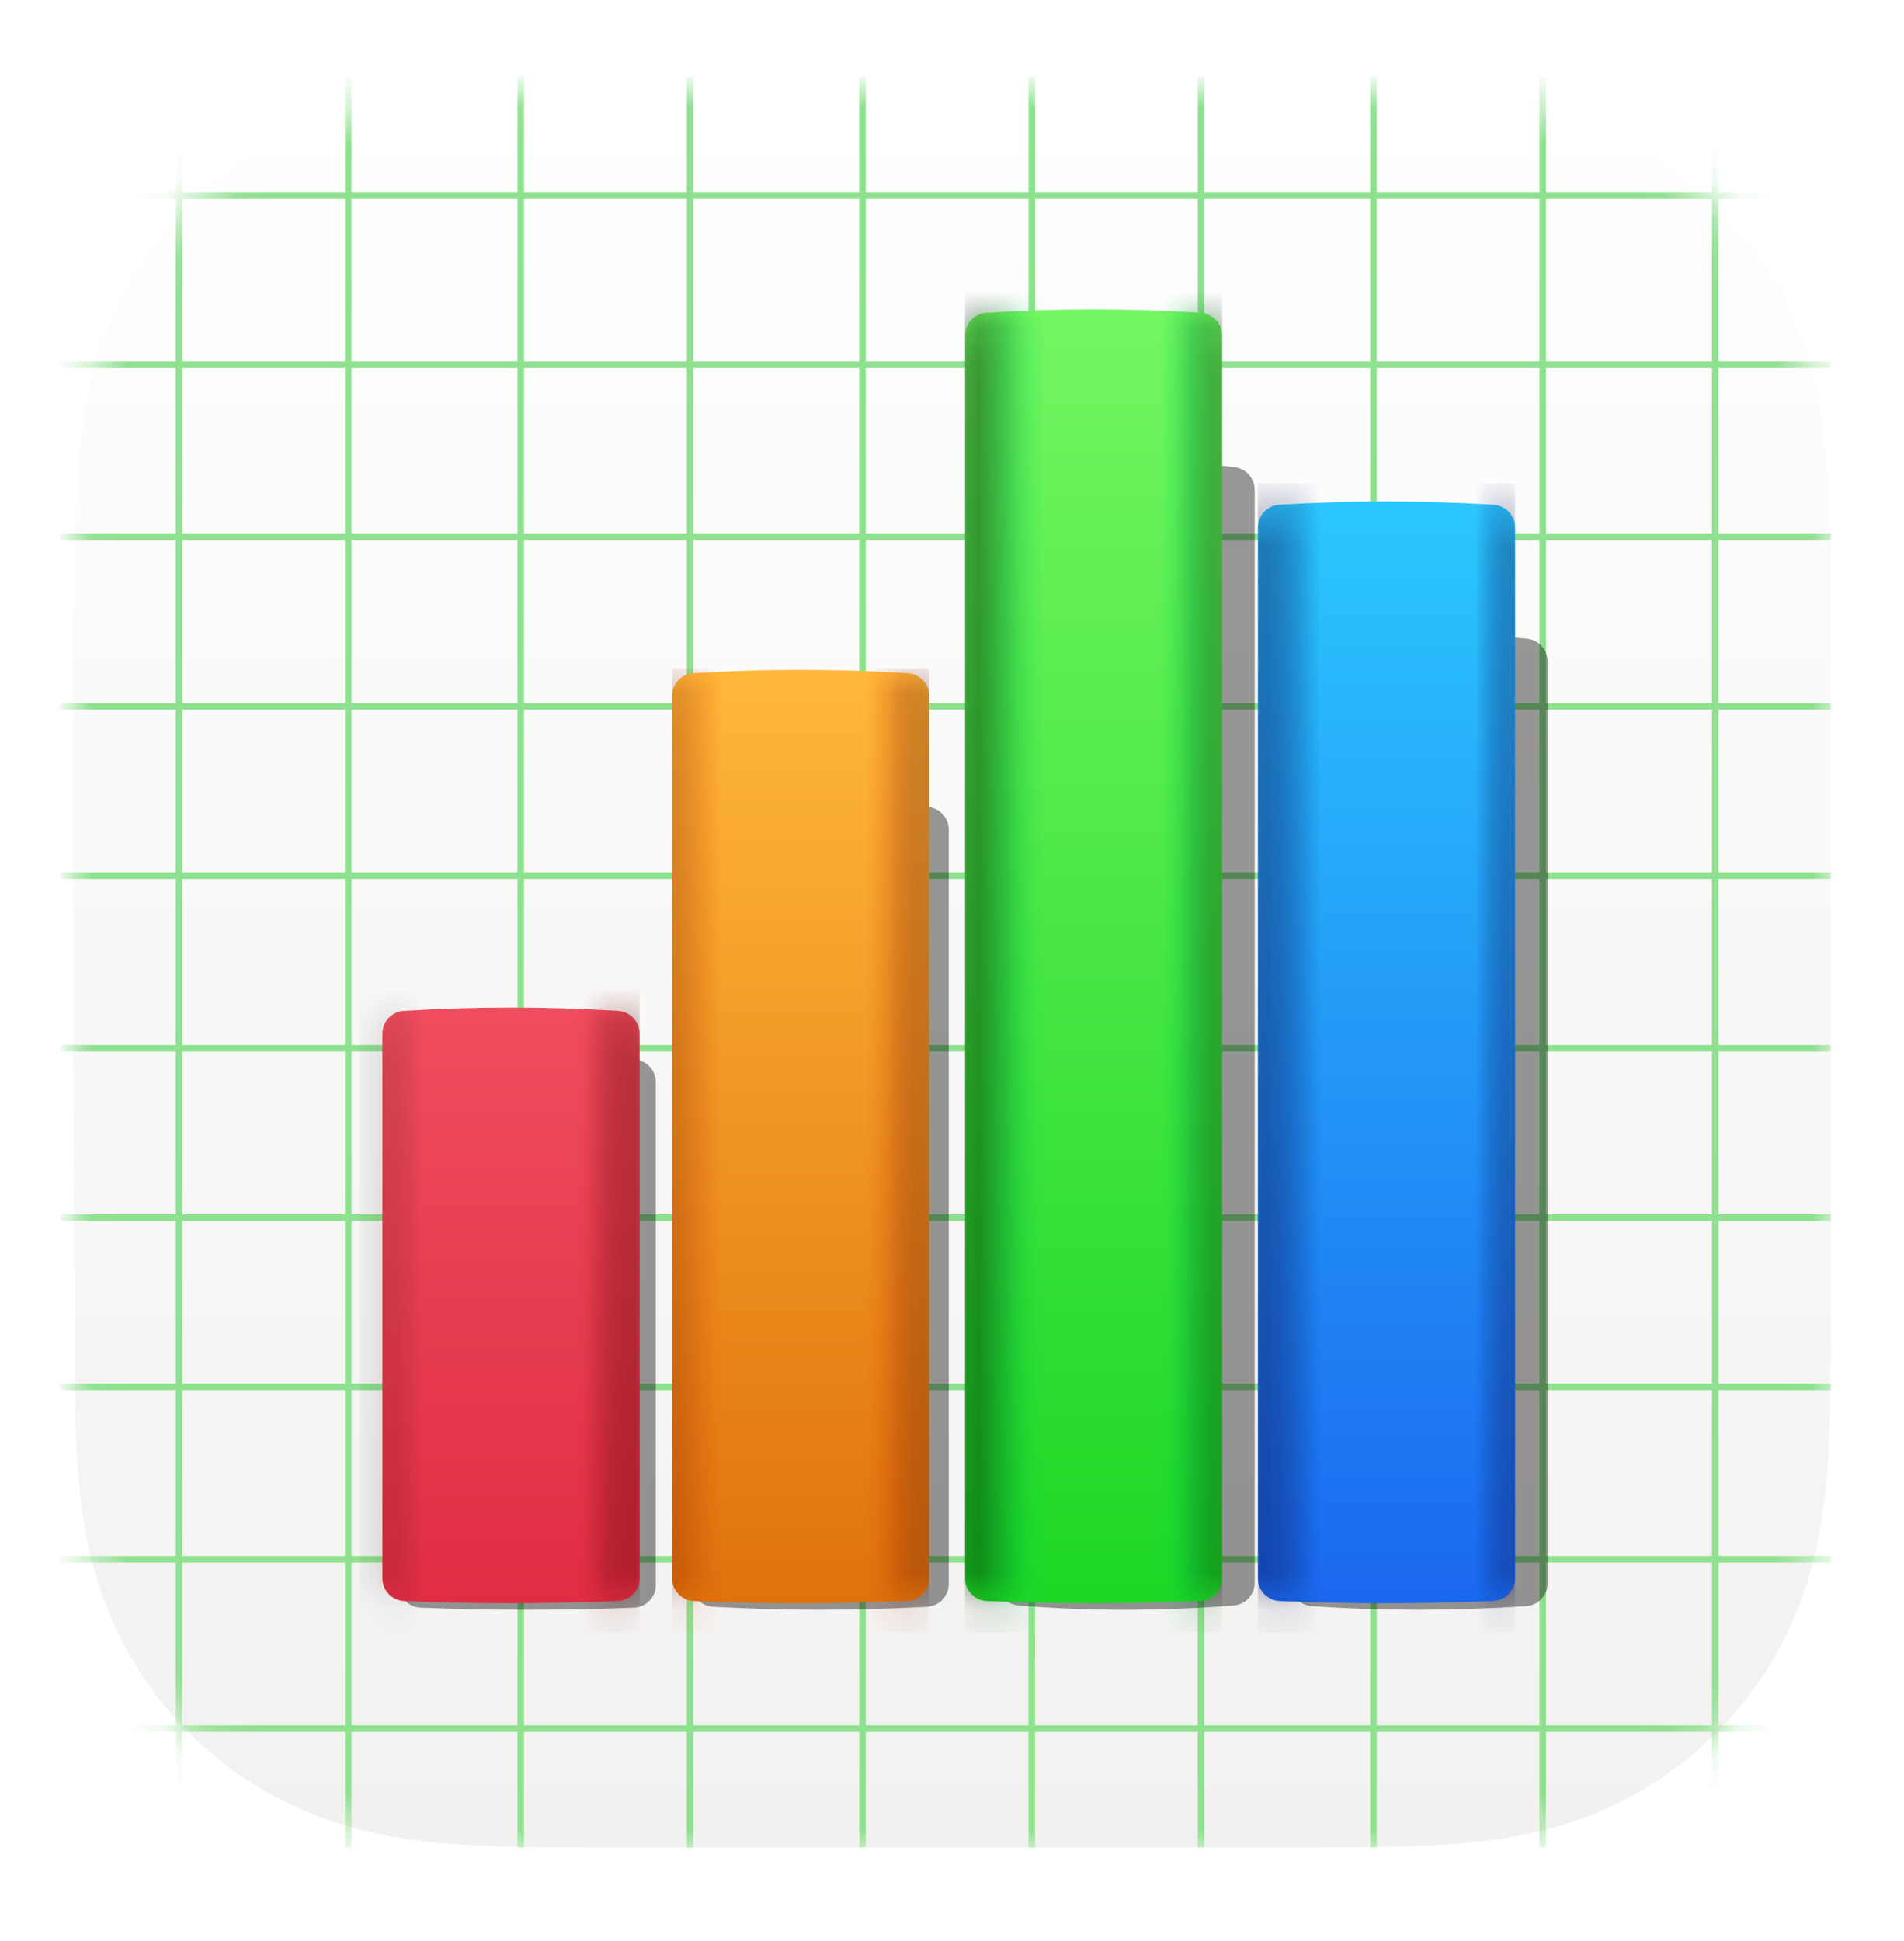 <svg width="52" height="53" viewBox="0 0 52 53" fill="none" xmlns="http://www.w3.org/2000/svg">
<g filter="url(#filter0_d_98_461)">
<path d="M49.997 15.24C49.994 14.759 49.989 14.28 49.975 13.8C49.947 12.754 49.886 11.699 49.7 10.665C49.511 9.616 49.203 8.64 48.717 7.686C48.24 6.75 47.617 5.892 46.873 5.149C46.129 4.406 45.272 3.783 44.335 3.306C43.38 2.82 42.403 2.512 41.353 2.324C40.319 2.138 39.264 2.077 38.218 2.048C37.738 2.035 37.257 2.03 36.777 2.027C36.207 2.023 35.637 2.024 35.067 2.024L28.446 2H23.495L16.992 2.024C16.421 2.024 15.849 2.023 15.278 2.027C14.797 2.03 14.316 2.035 13.835 2.048C12.786 2.077 11.729 2.138 10.692 2.324C9.641 2.513 8.662 2.82 7.706 3.306C6.767 3.783 5.908 4.406 5.163 5.149C4.418 5.892 3.793 6.749 3.315 7.686C2.828 8.64 2.52 9.617 2.33 10.666C2.144 11.7 2.083 12.754 2.054 13.8C2.041 14.28 2.036 14.76 2.033 15.24C2.029 15.809 2 16.517 2 17.087V23.5V28.505L2.03 35.054C2.03 35.625 2.029 36.195 2.033 36.766C2.036 37.247 2.041 37.727 2.054 38.208C2.083 39.255 2.144 40.311 2.331 41.347C2.52 42.397 2.828 43.375 3.315 44.329C3.793 45.267 4.417 46.126 5.163 46.87C5.908 47.614 6.767 48.238 7.706 48.716C8.662 49.202 9.641 49.51 10.694 49.699C11.73 49.885 12.787 49.947 13.835 49.975C14.316 49.988 14.797 49.993 15.278 49.997C15.849 50 16.421 50 16.992 50H23.554H28.517H35.067C35.637 50 36.207 50 36.777 49.997C37.257 49.993 37.738 49.988 38.218 49.975C39.264 49.947 40.319 49.885 41.354 49.699C42.404 49.51 43.381 49.202 44.334 48.716C45.272 48.238 46.129 47.615 46.873 46.87C47.617 46.126 48.24 45.268 48.717 44.33C49.203 43.375 49.511 42.397 49.7 41.346C49.886 40.31 49.947 39.255 49.975 38.208C49.989 37.727 49.994 37.246 49.997 36.766C50 36.195 50 35.625 50 35.054C50 35.054 50 28.62 50 28.505V23.495C50 23.41 50 16.949 50 16.949C50 16.379 50 15.809 49.997 15.24Z" fill="url(#paint0_linear_98_461)"/>
<mask id="mask0_98_461" style="mask-type:alpha" maskUnits="userSpaceOnUse" x="2" y="2" width="48" height="48">
<path d="M49.997 15.24C49.994 14.759 49.989 14.28 49.975 13.8C49.947 12.754 49.886 11.699 49.7 10.665C49.511 9.616 49.203 8.64 48.717 7.686C48.24 6.75 47.617 5.892 46.873 5.149C46.129 4.406 45.272 3.783 44.335 3.306C43.38 2.82 42.403 2.512 41.353 2.324C40.319 2.138 39.264 2.077 38.218 2.048C37.738 2.035 37.257 2.03 36.777 2.027C36.207 2.023 35.637 2.024 35.067 2.024L28.446 2H23.495L16.992 2.024C16.421 2.024 15.849 2.023 15.278 2.027C14.797 2.03 14.316 2.035 13.835 2.048C12.786 2.077 11.729 2.138 10.692 2.324C9.641 2.513 8.662 2.82 7.706 3.306C6.767 3.783 5.908 4.406 5.163 5.149C4.418 5.892 3.793 6.749 3.315 7.686C2.828 8.64 2.52 9.617 2.33 10.666C2.144 11.7 2.083 12.754 2.054 13.8C2.041 14.28 2.036 14.76 2.033 15.24C2.029 15.809 2 16.517 2 17.087V23.5V28.505L2.03 35.054C2.03 35.625 2.029 36.195 2.033 36.766C2.036 37.247 2.041 37.727 2.054 38.208C2.083 39.255 2.144 40.311 2.331 41.347C2.52 42.397 2.828 43.375 3.315 44.329C3.793 45.267 4.417 46.126 5.163 46.87C5.908 47.614 6.767 48.238 7.706 48.716C8.662 49.202 9.641 49.51 10.694 49.699C11.73 49.885 12.787 49.947 13.835 49.975C14.316 49.988 14.797 49.993 15.278 49.997C15.849 50 16.421 50 16.992 50H23.554H28.517H35.067C35.637 50 36.207 50 36.777 49.997C37.257 49.993 37.738 49.988 38.218 49.975C39.264 49.947 40.319 49.885 41.354 49.699C42.404 49.51 43.381 49.202 44.334 48.716C45.272 48.238 46.129 47.615 46.873 46.87C47.617 46.126 48.24 45.268 48.717 44.33C49.203 43.375 49.511 42.397 49.7 41.346C49.886 40.31 49.947 39.255 49.975 38.208C49.989 37.727 49.994 37.246 49.997 36.766C50 36.195 50 35.625 50 35.054C50 35.054 50 28.62 50 28.505V23.495C50 23.41 50 16.949 50 16.949C50 16.379 50 15.809 49.997 15.24Z" fill="white"/>
</mask>
<g mask="url(#mask0_98_461)">
<path d="M4.889 1.645V50" stroke="#8EE18F" stroke-width="0.178"/>
<path d="M9.511 1.645V50" stroke="#8EE18F" stroke-width="0.178"/>
<path d="M18.844 1.645V50" stroke="#8EE18F" stroke-width="0.178"/>
<path d="M14.222 1.645V50" stroke="#8EE18F" stroke-width="0.178"/>
<path d="M23.556 1.645V50" stroke="#8EE18F" stroke-width="0.178"/>
<path d="M42.133 1.645V50" stroke="#8EE18F" stroke-width="0.178"/>
<path d="M28.178 1.645V50" stroke="#8EE18F" stroke-width="0.178"/>
<path d="M46.844 1.645V50" stroke="#8EE18F" stroke-width="0.178"/>
<path d="M37.511 1.645V50" stroke="#8EE18F" stroke-width="0.178"/>
<path d="M32.8 1.645V50" stroke="#8EE18F" stroke-width="0.178"/>
<path d="M50 4.889H1.644" stroke="#8EE18F" stroke-width="0.178"/>
<path d="M50 9.511H1.644" stroke="#8EE18F" stroke-width="0.178"/>
<path d="M50 18.844H1.644" stroke="#8EE18F" stroke-width="0.178"/>
<path d="M50 14.222H1.644" stroke="#8EE18F" stroke-width="0.178"/>
<path d="M50 23.467H1.644" stroke="#8EE18F" stroke-width="0.178"/>
<path d="M50 42.133H1.644" stroke="#8EE18F" stroke-width="0.178"/>
<path d="M50 28.178H1.644" stroke="#8EE18F" stroke-width="0.178"/>
<path d="M50 46.755H1.644" stroke="#8EE18F" stroke-width="0.178"/>
<path d="M50 37.422H1.644" stroke="#8EE18F" stroke-width="0.178"/>
<path d="M50 32.8H1.644" stroke="#8EE18F" stroke-width="0.178"/>
</g>
<g opacity="0.4" filter="url(#filter1_f_98_461)">
<path fill-rule="evenodd" clip-rule="evenodd" d="M11.475 28.483C12.45 28.427 13.425 28.399 14.4 28.399C15.375 28.399 16.35 28.427 17.325 28.483C17.654 28.502 17.911 28.775 17.911 29.105V42.833C17.911 43.167 17.646 43.442 17.312 43.455C16.315 43.492 15.333 43.511 14.367 43.511C13.407 43.511 12.447 43.492 11.487 43.455C11.153 43.443 10.889 43.168 10.889 42.834V29.105C10.889 28.775 11.146 28.502 11.475 28.483Z" fill="black"/>
</g>
<g opacity="0.4" filter="url(#filter2_f_98_461)">
<path fill-rule="evenodd" clip-rule="evenodd" d="M19.459 21.591C20.439 21.508 21.42 21.467 22.4 21.467C23.38 21.467 24.361 21.508 25.341 21.591C25.663 21.618 25.911 21.887 25.911 22.211V42.808C25.911 43.138 25.653 43.411 25.323 43.429C24.322 43.484 23.337 43.511 22.367 43.511C21.403 43.511 20.44 43.484 19.476 43.43C19.147 43.412 18.889 43.139 18.889 42.809V22.211C18.889 21.887 19.137 21.618 19.459 21.591Z" fill="black"/>
</g>
<g opacity="0.4" filter="url(#filter3_f_98_461)">
<path fill-rule="evenodd" clip-rule="evenodd" d="M27.792 12.313C28.78 12.194 29.768 12.134 30.756 12.134C31.744 12.134 32.731 12.194 33.719 12.313C34.032 12.351 34.267 12.616 34.267 12.931V42.773C34.267 43.098 34.017 43.368 33.693 43.394C32.687 43.472 31.697 43.512 30.722 43.512C29.754 43.512 28.785 43.473 27.817 43.395C27.494 43.369 27.244 43.099 27.244 42.775V12.931C27.244 12.616 27.48 12.351 27.792 12.313Z" fill="black"/>
</g>
<g opacity="0.4" filter="url(#filter4_f_98_461)">
<path fill-rule="evenodd" clip-rule="evenodd" d="M35.803 16.996C36.788 16.895 37.772 16.845 38.756 16.845C39.74 16.845 40.724 16.895 41.708 16.996C42.025 17.028 42.267 17.296 42.267 17.615V42.791C42.267 43.118 42.013 43.39 41.686 43.412C40.682 43.478 39.694 43.511 38.722 43.511C37.756 43.511 36.791 43.479 35.825 43.413C35.498 43.391 35.245 43.119 35.245 42.792V17.615C35.245 17.296 35.486 17.028 35.803 16.996Z" fill="black"/>
</g>
<path fill-rule="evenodd" clip-rule="evenodd" d="M11.028 27.157C12.004 27.097 12.98 27.066 13.956 27.066C14.931 27.066 15.907 27.097 16.883 27.157C17.211 27.177 17.467 27.449 17.467 27.778V42.651C17.467 42.985 17.203 43.26 16.869 43.273C15.872 43.313 14.889 43.333 13.922 43.333C12.962 43.333 12.002 43.313 11.041 43.274C10.708 43.26 10.444 42.986 10.444 42.652V27.778C10.444 27.449 10.7 27.177 11.028 27.157Z" fill="url(#paint1_linear_98_461)"/>
<mask id="mask1_98_461" style="mask-type:alpha" maskUnits="userSpaceOnUse" x="10" y="27" width="8" height="17">
<path fill-rule="evenodd" clip-rule="evenodd" d="M11.028 27.157C12.004 27.097 12.98 27.066 13.956 27.066C14.931 27.066 15.907 27.097 16.883 27.157C17.211 27.177 17.467 27.449 17.467 27.778V42.651C17.467 42.985 17.203 43.26 16.869 43.273C15.872 43.313 14.889 43.333 13.922 43.333C12.962 43.333 12.002 43.313 11.041 43.274C10.708 43.26 10.444 42.986 10.444 42.652V27.778C10.444 27.449 10.7 27.177 11.028 27.157Z" fill="white"/>
</mask>
<g mask="url(#mask1_98_461)">
<path opacity="0.5" fill-rule="evenodd" clip-rule="evenodd" d="M11.511 44.133H9.822L9.822 26.355H11.511V44.133Z" fill="url(#paint2_linear_98_461)"/>
<path fill-rule="evenodd" clip-rule="evenodd" d="M15.778 26.355H17.467V44.133H15.778V26.355Z" fill="url(#paint3_linear_98_461)"/>
</g>
<path fill-rule="evenodd" clip-rule="evenodd" d="M18.939 17.936C19.915 17.876 20.891 17.846 21.867 17.846C22.843 17.846 23.818 17.876 24.794 17.936C25.122 17.957 25.378 18.229 25.378 18.557V42.652C25.378 42.986 25.114 43.26 24.781 43.273C23.783 43.313 22.8 43.334 21.834 43.334C20.873 43.334 19.913 43.314 18.952 43.274C18.619 43.26 18.356 42.986 18.356 42.653V18.557C18.356 18.229 18.611 17.957 18.939 17.936Z" fill="url(#paint4_linear_98_461)"/>
<mask id="mask2_98_461" style="mask-type:alpha" maskUnits="userSpaceOnUse" x="18" y="17" width="8" height="27">
<path fill-rule="evenodd" clip-rule="evenodd" d="M18.939 17.936C19.915 17.876 20.891 17.846 21.867 17.846C22.843 17.846 23.818 17.876 24.794 17.936C25.122 17.957 25.378 18.229 25.378 18.557V42.652C25.378 42.986 25.114 43.26 24.781 43.273C23.783 43.313 22.8 43.334 21.834 43.334C20.873 43.334 19.913 43.314 18.952 43.274C18.619 43.26 18.356 42.986 18.356 42.653V18.557C18.356 18.229 18.611 17.957 18.939 17.936Z" fill="white"/>
</mask>
<g mask="url(#mask2_98_461)">
<path fill-rule="evenodd" clip-rule="evenodd" d="M19.689 44.134H18.355L18.355 17.823H19.689L19.689 44.134Z" fill="url(#paint5_linear_98_461)"/>
<path fill-rule="evenodd" clip-rule="evenodd" d="M23.689 17.822H25.378V44.133H23.689V17.822Z" fill="url(#paint6_linear_98_461)"/>
</g>
<path fill-rule="evenodd" clip-rule="evenodd" d="M26.939 8.094C27.915 8.033 28.891 8.003 29.867 8.003C30.843 8.003 31.818 8.033 32.794 8.094C33.122 8.114 33.378 8.386 33.378 8.715V42.651C33.378 42.985 33.114 43.26 32.781 43.273C31.783 43.313 30.8 43.333 29.834 43.333C28.873 43.333 27.913 43.313 26.952 43.274C26.619 43.26 26.356 42.986 26.356 42.652V8.715C26.356 8.386 26.611 8.114 26.939 8.094Z" fill="url(#paint7_linear_98_461)"/>
<mask id="mask3_98_461" style="mask-type:alpha" maskUnits="userSpaceOnUse" x="26" y="8" width="8" height="36">
<path fill-rule="evenodd" clip-rule="evenodd" d="M26.939 8.094C27.915 8.033 28.891 8.003 29.867 8.003C30.843 8.003 31.818 8.033 32.794 8.094C33.122 8.114 33.378 8.386 33.378 8.715V42.651C33.378 42.985 33.114 43.26 32.781 43.273C31.783 43.313 30.8 43.333 29.834 43.333C28.873 43.333 27.913 43.313 26.952 43.274C26.619 43.26 26.356 42.986 26.356 42.652V8.715C26.356 8.386 26.611 8.114 26.939 8.094Z" fill="white"/>
</mask>
<g mask="url(#mask3_98_461)">
<path opacity="0.856" fill-rule="evenodd" clip-rule="evenodd" d="M28.489 44.134H26.356L26.356 7.512H28.489L28.489 44.134Z" fill="url(#paint8_linear_98_461)"/>
<path fill-rule="evenodd" clip-rule="evenodd" d="M31.689 7.511H33.378V44.133H31.689V7.511Z" fill="url(#paint9_linear_98_461)"/>
</g>
<path fill-rule="evenodd" clip-rule="evenodd" d="M34.939 13.338C35.915 13.277 36.891 13.247 37.867 13.247C38.843 13.247 39.818 13.277 40.794 13.338C41.122 13.358 41.378 13.63 41.378 13.959V42.651C41.378 42.985 41.114 43.259 40.781 43.273C39.783 43.313 38.8 43.333 37.834 43.333C36.873 43.333 35.913 43.313 34.952 43.274C34.619 43.26 34.356 42.986 34.356 42.652V13.959C34.356 13.63 34.611 13.358 34.939 13.338Z" fill="url(#paint10_linear_98_461)"/>
<mask id="mask4_98_461" style="mask-type:alpha" maskUnits="userSpaceOnUse" x="34" y="13" width="8" height="31">
<path fill-rule="evenodd" clip-rule="evenodd" d="M34.939 13.338C35.915 13.277 36.891 13.247 37.867 13.247C38.843 13.247 39.818 13.277 40.794 13.338C41.122 13.358 41.378 13.63 41.378 13.959V42.651C41.378 42.985 41.114 43.259 40.781 43.273C39.783 43.313 38.8 43.333 37.834 43.333C36.873 43.333 35.913 43.313 34.952 43.274C34.619 43.26 34.356 42.986 34.356 42.652V13.959C34.356 13.63 34.611 13.358 34.939 13.338Z" fill="white"/>
</mask>
<g mask="url(#mask4_98_461)">
<path fill-rule="evenodd" clip-rule="evenodd" d="M36.044 44.134H34.355L34.355 12.756H36.044L36.044 44.134Z" fill="url(#paint11_linear_98_461)"/>
<path fill-rule="evenodd" clip-rule="evenodd" d="M40.311 12.756H41.378V44.134H40.311V12.756Z" fill="url(#paint12_linear_98_461)"/>
</g>
</g>
<defs>
<filter id="filter0_d_98_461" x="0.4" y="0.844" width="51.2" height="51.2" filterUnits="userSpaceOnUse" color-interpolation-filters="sRGB">
<feFlood flood-opacity="0" result="BackgroundImageFix"/>
<feColorMatrix in="SourceAlpha" type="matrix" values="0 0 0 0 0 0 0 0 0 0 0 0 0 0 0 0 0 0 127 0" result="hardAlpha"/>
<feOffset dy="0.444"/>
<feGaussianBlur stdDeviation="0.8"/>
<feColorMatrix type="matrix" values="0 0 0 0 0 0 0 0 0 0 0 0 0 0 0 0 0 0 0.4 0"/>
<feBlend mode="normal" in2="BackgroundImageFix" result="effect1_dropShadow_98_461"/>
<feBlend mode="normal" in="SourceGraphic" in2="effect1_dropShadow_98_461" result="shape"/>
</filter>
<filter id="filter1_f_98_461" x="8.714" y="26.225" width="11.371" height="19.461" filterUnits="userSpaceOnUse" color-interpolation-filters="sRGB">
<feFlood flood-opacity="0" result="BackgroundImageFix"/>
<feBlend mode="normal" in="SourceGraphic" in2="BackgroundImageFix" result="shape"/>
<feGaussianBlur stdDeviation="1.087" result="effect1_foregroundBlur_98_461"/>
</filter>
<filter id="filter2_f_98_461" x="16.714" y="19.292" width="11.371" height="26.394" filterUnits="userSpaceOnUse" color-interpolation-filters="sRGB">
<feFlood flood-opacity="0" result="BackgroundImageFix"/>
<feBlend mode="normal" in="SourceGraphic" in2="BackgroundImageFix" result="shape"/>
<feGaussianBlur stdDeviation="1.087" result="effect1_foregroundBlur_98_461"/>
</filter>
<filter id="filter3_f_98_461" x="25.07" y="9.959" width="11.371" height="35.727" filterUnits="userSpaceOnUse" color-interpolation-filters="sRGB">
<feFlood flood-opacity="0" result="BackgroundImageFix"/>
<feBlend mode="normal" in="SourceGraphic" in2="BackgroundImageFix" result="shape"/>
<feGaussianBlur stdDeviation="1.087" result="effect1_foregroundBlur_98_461"/>
</filter>
<filter id="filter4_f_98_461" x="33.07" y="14.67" width="11.371" height="31.016" filterUnits="userSpaceOnUse" color-interpolation-filters="sRGB">
<feFlood flood-opacity="0" result="BackgroundImageFix"/>
<feBlend mode="normal" in="SourceGraphic" in2="BackgroundImageFix" result="shape"/>
<feGaussianBlur stdDeviation="1.087" result="effect1_foregroundBlur_98_461"/>
</filter>
<linearGradient id="paint0_linear_98_461" x1="49.961" y1="49.923" x2="49.961" y2="2" gradientUnits="userSpaceOnUse">
<stop stop-color="#F3F1F0"/>
<stop offset="1" stop-color="white"/>
</linearGradient>
<linearGradient id="paint1_linear_98_461" x1="10.444" y1="27.066" x2="10.444" y2="43.333" gradientUnits="userSpaceOnUse">
<stop stop-color="#EF4D5D"/>
<stop offset="1" stop-color="#E02D43"/>
</linearGradient>
<linearGradient id="paint2_linear_98_461" x1="11.511" y1="30.8" x2="10.667" y2="30.8" gradientUnits="userSpaceOnUse">
<stop stop-opacity="0.01"/>
<stop offset="1" stop-opacity="0.356"/>
</linearGradient>
<linearGradient id="paint3_linear_98_461" x1="15.911" y1="44.202" x2="17.467" y2="44.202" gradientUnits="userSpaceOnUse">
<stop stop-color="#720000" stop-opacity="0.01"/>
<stop offset="1" stop-color="#4E0000" stop-opacity="0.644"/>
</linearGradient>
<linearGradient id="paint4_linear_98_461" x1="18.356" y1="17.846" x2="18.356" y2="43.334" gradientUnits="userSpaceOnUse">
<stop stop-color="#FFB73A"/>
<stop offset="1" stop-color="#DF720D"/>
</linearGradient>
<linearGradient id="paint5_linear_98_461" x1="19.689" y1="16.68" x2="18.355" y2="16.68" gradientUnits="userSpaceOnUse">
<stop offset="0" stop-color="#E74400" stop-opacity="0.01"/>
<stop offset="1" stop-color="#7D1B00" stop-opacity="0.497"/>
</linearGradient>
<linearGradient id="paint6_linear_98_461" x1="23.689" y1="45.276" x2="25.378" y2="45.276" gradientUnits="userSpaceOnUse">
<stop offset="0" stop-color="#E74400" stop-opacity="0.01"/>
<stop offset="1" stop-color="#521200" stop-opacity="0.63"/>
</linearGradient>
<linearGradient id="paint7_linear_98_461" x1="26.356" y1="8.003" x2="26.356" y2="43.333" gradientUnits="userSpaceOnUse">
<stop stop-color="#73F662"/>
<stop offset="1" stop-color="#1DD724"/>
</linearGradient>
<linearGradient id="paint8_linear_98_461" x1="28.489" y1="9.072" x2="26.723" y2="9.072" gradientUnits="userSpaceOnUse">
<stop offset="0" stop-color="#00E75B" stop-opacity="0.01"/>
<stop offset="1" stop-color="#003907" stop-opacity="0.787"/>
</linearGradient>
<linearGradient id="paint9_linear_98_461" x1="31.689" y1="45.724" x2="33.378" y2="45.724" gradientUnits="userSpaceOnUse">
<stop offset="0" stop-color="#00E75B" stop-opacity="0.01"/>
<stop offset="1" stop-color="#003907" stop-opacity="0.787"/>
</linearGradient>
<linearGradient id="paint10_linear_98_461" x1="34.356" y1="13.247" x2="34.356" y2="43.333" gradientUnits="userSpaceOnUse">
<stop stop-color="#2BC7FE"/>
<stop offset="1" stop-color="#1B68EF"/>
</linearGradient>
<linearGradient id="paint11_linear_98_461" x1="36.044" y1="11.393" x2="34.355" y2="11.393" gradientUnits="userSpaceOnUse">
<stop stop-color="#002471" stop-opacity="0.01"/>
<stop offset="1" stop-color="#0C0B4B" stop-opacity="0.707"/>
</linearGradient>
<linearGradient id="paint12_linear_98_461" x1="40.311" y1="45.497" x2="41.378" y2="45.497" gradientUnits="userSpaceOnUse">
<stop stop-color="#002471" stop-opacity="0.01"/>
<stop offset="1" stop-color="#0C0B4B" stop-opacity="0.707"/>
</linearGradient>
</defs>
</svg>
